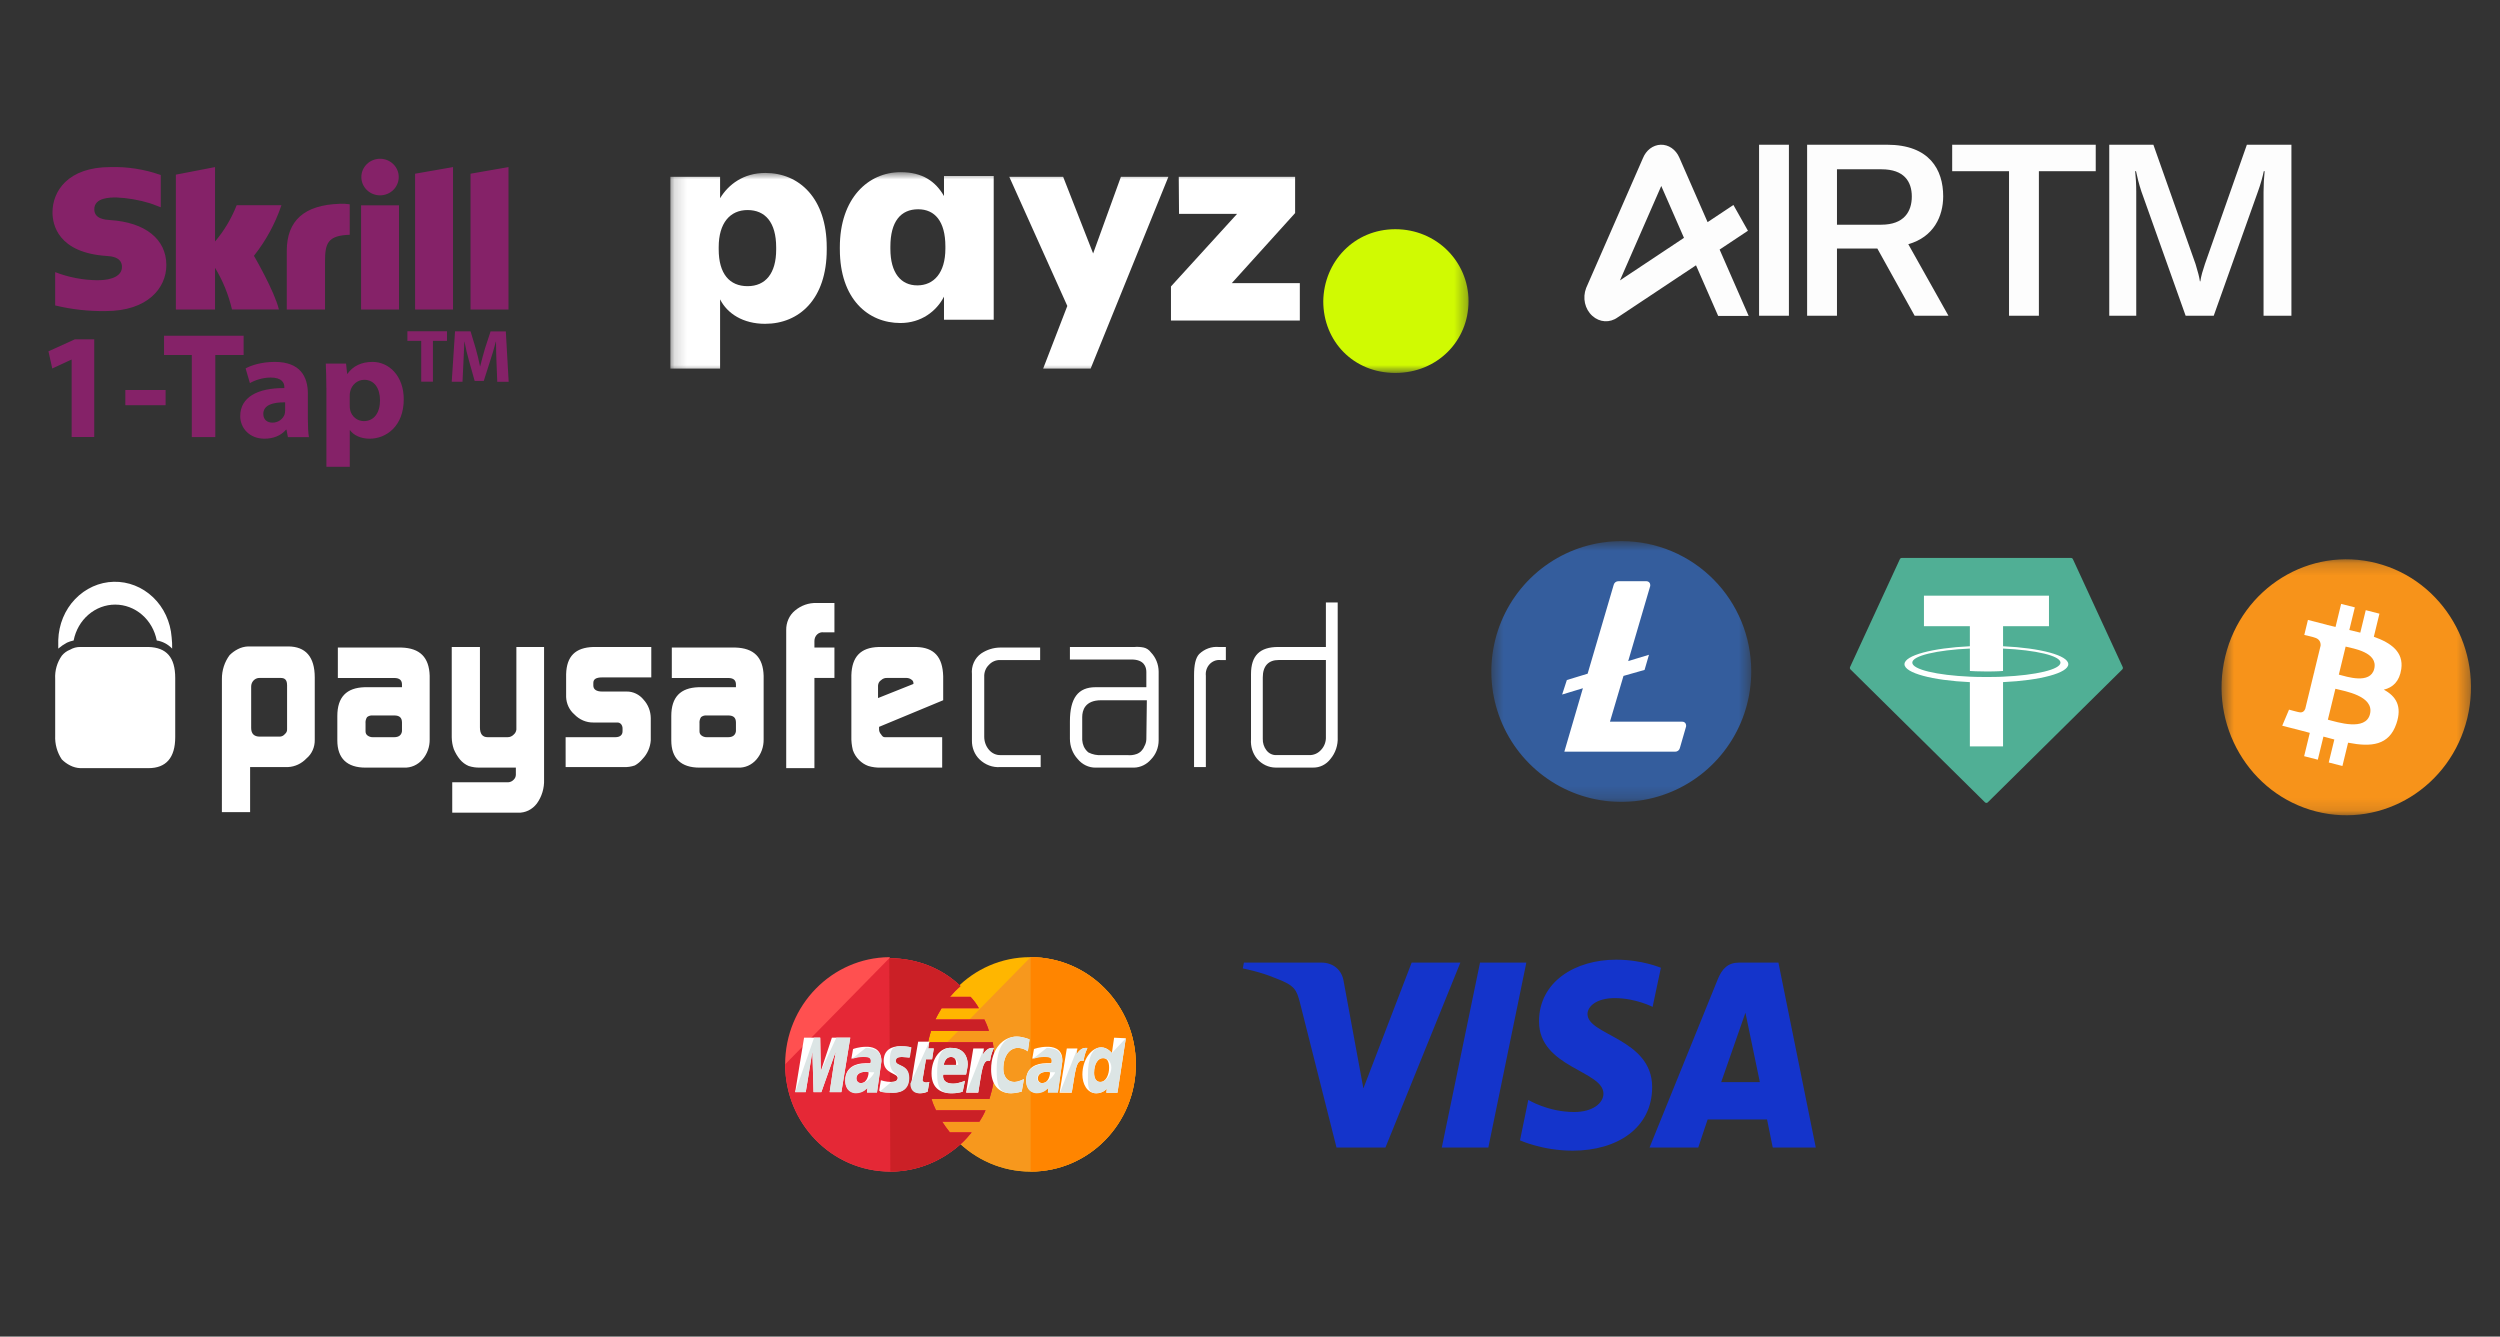 <svg width="202" height="108" viewBox="0 0 202 108" fill="none" xmlns="http://www.w3.org/2000/svg">
<rect x="0" y="0" width="202" height="108" fill="#333333" stroke="none"/>
<path fill-rule="evenodd" clip-rule="evenodd" d="M32.218 14.308C32.218 14.502 32.178 14.694 32.102 14.873C32.026 15.053 31.914 15.215 31.774 15.352C31.633 15.489 31.467 15.598 31.283 15.672C31.1 15.746 30.903 15.784 30.705 15.783C30.506 15.783 30.31 15.745 30.127 15.67C29.944 15.595 29.777 15.486 29.637 15.349C29.497 15.211 29.386 15.048 29.311 14.869C29.235 14.69 29.196 14.498 29.197 14.303C29.197 14.109 29.236 13.917 29.312 13.738C29.389 13.559 29.5 13.396 29.641 13.259C29.781 13.122 29.948 13.014 30.131 12.94C30.314 12.866 30.511 12.828 30.709 12.828C30.908 12.828 31.105 12.866 31.288 12.941C31.471 13.015 31.638 13.124 31.778 13.262C31.918 13.399 32.029 13.562 32.105 13.742C32.18 13.922 32.219 14.114 32.218 14.308ZM17.375 19.513C18.119 18.637 18.706 17.646 19.123 16.583L19.118 16.579H22.74C22.244 18.056 21.492 19.44 20.518 20.67C20.518 20.67 22.162 23.48 22.536 25.007H18.745C18.47 23.822 18.008 22.685 17.375 21.639V25.011H14.21V14.113L17.375 13.5V19.513ZM23.171 20.274C23.171 17.804 24.609 16.558 27.444 16.468V16.464C27.714 16.451 27.988 16.468 28.258 16.507V18.969C26.462 19.028 26.262 19.666 26.262 21.146V25.011H23.171V20.274ZM8.9 17.782H8.906H8.901C11.745 17.965 13.441 19.326 13.441 21.422C13.441 23.272 11.928 25.134 8.545 25.134C7.169 25.156 5.795 25.003 4.458 24.68V21.988C5.553 22.413 6.719 22.635 7.897 22.643C9.123 22.643 9.854 22.247 9.854 21.571C9.854 20.76 8.974 20.705 8.635 20.683H8.628C4.667 20.419 4.241 18.131 4.241 17.157C4.241 15.469 5.467 13.5 8.923 13.5C10.293 13.462 11.654 13.675 12.941 14.125L12.989 14.138V16.745L12.954 16.736C12.579 16.583 12.14 16.43 12.14 16.43C11.251 16.155 10.329 15.995 9.397 15.954C8.91 15.954 7.619 15.954 7.619 16.911C7.619 17.697 8.51 17.757 8.9 17.782ZM32.24 25.011H29.175V16.592H32.24V25.011ZM38.018 25.011V14.036L41.087 13.5V25.011H38.018ZM36.605 13.5L33.54 14.036V25.011H36.605V13.5ZM5.763 29.06H5.789V35.311H7.615V27.418H6.049L3.915 28.388L4.223 29.774L5.763 29.06ZM13.38 31.513V32.738H10.128V31.513L13.38 31.513ZM13.254 28.685H15.497V35.315H17.397V28.685H19.684V27.129H13.254V28.685ZM23.262 35.315L23.149 34.719H23.11C22.714 35.191 22.092 35.447 21.371 35.447C20.141 35.447 19.41 34.571 19.41 33.627C19.41 32.083 20.827 31.343 22.975 31.356V31.271C22.975 30.956 22.801 30.505 21.87 30.505C21.249 30.505 20.592 30.714 20.192 30.956L19.845 29.766C20.266 29.536 21.097 29.242 22.206 29.242C24.232 29.242 24.875 30.407 24.875 31.807V33.873C24.875 34.443 24.901 34.991 24.962 35.319H23.262V35.315ZM23.04 32.508C22.049 32.495 21.275 32.725 21.275 33.444C21.275 33.916 21.597 34.15 22.019 34.15C22.492 34.15 22.875 33.848 23.001 33.469C23.027 33.371 23.04 33.261 23.04 33.154V32.508ZM26.323 29.378C26.344 29.923 26.371 30.59 26.371 31.369L26.375 31.364V37.717H28.262V34.766H28.288C28.562 35.153 29.131 35.447 29.866 35.447C31.218 35.447 32.623 34.426 32.623 32.266C32.623 30.373 31.431 29.242 30.101 29.242C29.218 29.242 28.522 29.57 28.075 30.204H28.049L27.962 29.378H26.323ZM28.297 33.15C28.269 33.023 28.256 32.893 28.258 32.763V31.951C28.258 31.841 28.27 31.721 28.297 31.624C28.422 31.075 28.892 30.689 29.427 30.689C30.27 30.689 30.705 31.403 30.705 32.351C30.705 33.359 30.218 34.026 29.401 34.026C28.853 34.026 28.422 33.648 28.297 33.15ZM34.035 27.541H32.918V26.767H36.117V27.541H34.98V30.841H34.035V27.541ZM40.116 29.238L40.117 29.285V29.289L40.178 30.85H41.1L40.87 26.776H39.639L39.196 28.128C39.061 28.583 38.917 29.119 38.8 29.591H38.783C38.685 29.101 38.567 28.614 38.431 28.133L38.022 26.772H36.766L36.5 30.846H37.37L37.444 29.298C37.462 28.992 37.476 28.644 37.489 28.296C37.498 28.063 37.508 27.83 37.518 27.609H37.531C37.631 28.141 37.774 28.724 37.909 29.2L38.353 30.777H39.087L39.596 29.187C39.757 28.711 39.931 28.128 40.061 27.609H40.079C40.079 28.186 40.099 28.759 40.116 29.238Z" fill="#852268"/>
<mask id="mask0_139_16" style="mask-type:luminance" maskUnits="userSpaceOnUse" x="54" y="13" width="65" height="18">
<path d="M118.658 13.911H54.166V30.134H118.658V13.911Z" fill="white"/>
</mask>
<g mask="url(#mask0_139_16)">
<path d="M62.715 20.169V19.991C62.715 17.948 61.818 16.972 60.404 16.972C58.991 16.972 58.071 18.015 58.071 19.969V20.147C58.071 22.123 58.946 23.122 60.404 23.122C61.863 23.122 62.715 22.079 62.715 20.169ZM61.841 13.974C64.578 13.974 66.8 16.017 66.8 19.991V20.169C66.8 24.166 64.578 26.164 61.818 26.164C60.045 26.164 58.766 25.343 58.183 24.188V29.784H54.166V14.284H58.183V16.016C58.856 14.907 60.068 13.974 61.841 13.974Z" fill="white"/>
<path d="M76.387 20.084V19.906C76.387 17.885 75.534 16.909 74.187 16.909C72.774 16.909 71.943 17.907 71.943 19.928V20.106C71.943 22.059 72.796 23.059 74.12 23.059C75.444 23.059 76.387 22.061 76.387 20.084ZM67.859 20.151V19.973C67.86 16.02 70.148 13.911 72.774 13.911C74.546 13.911 75.602 14.666 76.275 15.842V14.221H80.292V25.834H76.275V23.969C75.669 25.146 74.435 26.1 72.751 26.1C70.148 26.1 67.86 24.169 67.86 20.149" fill="white"/>
<path d="M88.325 20.48L90.57 14.284H94.407L88.123 29.784H84.286L86.239 24.721L81.548 14.284H85.901L88.325 20.48Z" fill="white"/>
<path d="M94.614 25.898V23.145L99.955 17.283H95.266L95.243 14.284H104.645V17.216L99.528 22.878H105.026V25.898H94.614Z" fill="white"/>
<path d="M106.92 24.339C106.968 21.141 109.415 18.52 112.742 18.52C116.069 18.52 118.658 21.141 118.658 24.339C118.658 27.537 116.14 30.134 112.742 30.134C109.344 30.134 106.92 27.561 106.92 24.339Z" fill="#D0FA02"/>
</g>
<path fill-rule="evenodd" clip-rule="evenodd" d="M144.544 11.694H142.133V25.512H144.544V11.694ZM130.892 22.657L134.23 15.027L136.065 19.218L130.892 22.657ZM141.293 25.529L138.945 20.166L141.233 18.645L140.06 16.562L137.974 17.949L135.688 12.729C135.548 12.409 135.335 12.144 135.071 11.961C134.805 11.778 134.5 11.686 134.189 11.695C133.877 11.703 133.576 11.813 133.318 12.011C133.072 12.201 132.876 12.466 132.749 12.778L128.169 23.251L128.158 23.28C127.853 24.075 128.055 24.976 128.66 25.522C129.254 26.059 130.072 26.104 130.71 25.642L137.037 21.436L138.829 25.529L141.293 25.529ZM148.427 18.156H152.009C153.853 18.156 154.474 17.085 154.474 15.879C154.474 14.672 153.853 13.679 152.027 13.679H148.427V18.156ZM152.47 11.694C155.91 11.694 157.01 13.718 157.01 15.859C157.01 17.474 156.247 19.148 154.19 19.732L157.435 25.512H154.704L151.69 20.083H148.427V25.512H146.015V11.694H152.47ZM157.736 13.835H162.329V25.512H164.742V13.835H169.335V11.694H157.736V13.835ZM173.993 11.694H170.428L170.428 25.512H172.609V15.509C172.609 14.886 172.574 14.321 172.521 13.835H172.591C172.662 14.205 172.84 14.925 173.017 15.45L176.599 25.513H178.869L182.451 15.45C182.647 14.925 182.859 14.146 182.913 13.835H182.984C182.93 14.341 182.895 14.944 182.895 15.509V25.512H185.147V11.694H181.547L178.16 21.328C177.965 21.912 177.859 22.262 177.788 22.729H177.752C177.689 22.314 177.598 22.006 177.454 21.519C177.436 21.459 177.417 21.395 177.398 21.328L173.993 11.694Z" fill="#FDFDFD"/>
<path d="M5.412 51.925C5.585 51.847 5.766 51.789 5.95 51.751C6.111 50.927 6.534 50.191 7.144 49.667C7.759 49.139 8.522 48.851 9.308 48.852C10.098 48.852 10.863 49.14 11.474 49.669C12.085 50.196 12.506 50.931 12.666 51.751C13.136 51.823 13.572 52.054 13.91 52.408C13.917 52.1 13.903 51.792 13.868 51.487C13.774 50.243 13.237 49.087 12.37 48.261C11.494 47.426 10.358 46.979 9.19 47.008C8.022 47.034 6.906 47.535 6.065 48.412C5.235 49.278 4.748 50.46 4.708 51.707V52.408C4.927 52.222 5.163 52.059 5.412 51.925Z" fill="white"/>
<path d="M12.002 52.276H6.489C6.199 52.271 5.912 52.347 5.66 52.496C5.403 52.594 5.175 52.76 4.996 52.978C4.611 53.521 4.419 54.19 4.459 54.867V59.432C4.428 60.122 4.617 60.802 4.996 61.363C5.193 61.559 5.416 61.722 5.66 61.845C5.919 61.98 6.201 62.055 6.489 62.066H12.002C13.412 62.066 14.158 61.232 14.158 59.563V54.779C14.158 53.111 13.453 52.32 12.002 52.276ZM78.532 54.473V59.829C78.526 60.118 78.578 60.406 78.686 60.671C78.793 60.936 78.953 61.173 79.153 61.365C79.378 61.581 79.641 61.747 79.925 61.852C80.21 61.958 80.511 62.001 80.812 61.98H84.086V61.013H80.852C80.674 61.02 80.496 60.984 80.331 60.908C80.166 60.832 80.019 60.718 79.9 60.574C79.657 60.286 79.524 59.91 79.526 59.521V54.693C79.517 54.511 79.546 54.331 79.611 54.163C79.675 53.996 79.774 53.846 79.9 53.726C80.018 53.596 80.16 53.493 80.317 53.426C80.474 53.358 80.643 53.326 80.812 53.332H84.044V52.322H80.812C80.267 52.327 79.736 52.495 79.277 52.803C79.022 52.982 78.817 53.232 78.685 53.528C78.554 53.822 78.501 54.148 78.532 54.473ZM93.619 54.255C93.615 53.967 93.558 53.682 93.451 53.419C93.344 53.154 93.19 52.916 92.997 52.717C92.853 52.516 92.647 52.376 92.418 52.322C92.158 52.268 91.893 52.254 91.63 52.279H86.449V53.288H91.422C92.458 53.288 92.625 53.902 92.625 54.297V55.526H88.521C87.111 55.526 86.449 56.405 86.449 58.292V59.697C86.449 60.303 86.672 60.887 87.07 61.321C87.251 61.544 87.474 61.723 87.725 61.844C87.975 61.965 88.247 62.027 88.521 62.024H91.63C91.887 62.018 92.141 61.956 92.375 61.843C92.61 61.73 92.822 61.567 92.997 61.365C93.192 61.168 93.347 60.93 93.454 60.666C93.561 60.402 93.617 60.117 93.619 59.829V54.255ZM92.625 59.741C92.616 59.944 92.559 60.14 92.458 60.312C92.401 60.456 92.316 60.585 92.209 60.69C92.102 60.796 91.975 60.876 91.838 60.925C91.598 61.011 91.343 61.039 91.091 61.013H89.019C88.648 61.042 88.276 60.967 87.94 60.795C87.783 60.667 87.656 60.502 87.568 60.312C87.497 60.146 87.454 59.967 87.443 59.785V57.942C87.443 57.414 87.65 56.58 88.978 56.58H92.665L92.625 59.741ZM98.592 53.331H99.049V52.276H98.469C98.184 52.251 97.898 52.289 97.627 52.387C97.356 52.485 97.107 52.642 96.894 52.847C96.604 53.155 96.479 53.726 96.479 54.559V61.978H97.433V54.603C97.414 54.435 97.431 54.264 97.482 54.103C97.534 53.943 97.618 53.797 97.729 53.676C97.841 53.554 97.976 53.46 98.125 53.4C98.274 53.34 98.434 53.317 98.592 53.331ZM108.086 48.677H107.132V52.276H103.277C101.785 52.276 101.081 52.978 101.081 54.47V59.739C101.059 60.025 101.093 60.313 101.178 60.585C101.264 60.857 101.4 61.107 101.578 61.319C101.77 61.539 102.001 61.715 102.257 61.835C102.514 61.956 102.79 62.019 103.07 62.021H106.096C106.366 62.027 106.634 61.966 106.878 61.844C107.122 61.722 107.337 61.543 107.505 61.319C107.908 60.838 108.118 60.207 108.086 59.562V48.677ZM107.132 59.518C107.142 59.712 107.114 59.907 107.049 60.088C106.985 60.27 106.886 60.435 106.759 60.573C106.637 60.714 106.49 60.826 106.326 60.902C106.161 60.977 105.985 61.015 105.806 61.012H103.112C102.961 61.016 102.812 60.982 102.675 60.913C102.539 60.845 102.419 60.743 102.324 60.617C102.126 60.359 102.022 60.031 102.033 59.695V54.735C102.033 53.812 102.49 53.329 103.319 53.329H107.132V59.518ZM23.194 55.35C23.194 54.955 23.028 54.779 22.696 54.779H20.956C20.826 54.778 20.698 54.819 20.589 54.896C20.48 54.972 20.394 55.082 20.342 55.211C20.309 55.297 20.293 55.388 20.294 55.481V58.818C20.294 59.3 20.543 59.52 20.998 59.52H22.614C22.694 59.516 22.771 59.494 22.843 59.457C22.914 59.419 22.977 59.366 23.029 59.301C23.086 59.257 23.132 59.196 23.161 59.127C23.19 59.057 23.202 58.981 23.196 58.904V55.35H23.194ZM17.93 54.867C17.924 54.165 18.144 53.482 18.552 52.935C18.748 52.74 18.971 52.577 19.214 52.453C19.473 52.318 19.756 52.243 20.043 52.232H23.277C24.686 52.232 25.432 53.067 25.432 54.735V59.783C25.438 60.071 25.38 60.356 25.265 60.615C25.15 60.874 24.98 61.1 24.768 61.276C24.368 61.7 23.837 61.951 23.277 61.978H20.209V65.622H17.928L17.93 54.867ZM29.536 59.082C29.532 59.151 29.546 59.22 29.575 59.282C29.604 59.344 29.648 59.396 29.702 59.433C29.825 59.523 29.969 59.569 30.117 59.565H31.858C32.23 59.565 32.438 59.389 32.48 59.083V58.38C32.48 57.983 32.272 57.809 31.858 57.809H30.116C29.954 57.793 29.793 57.839 29.66 57.941C29.559 58.094 29.515 58.282 29.536 58.468V59.082ZM32.48 55.306C32.48 54.956 32.272 54.781 31.858 54.781H27.298V52.322H32.438C33.929 52.366 34.675 53.112 34.718 54.603V59.741C34.728 60.34 34.521 60.923 34.138 61.365C33.947 61.584 33.715 61.756 33.458 61.87C33.2 61.983 32.923 62.036 32.645 62.024H29.536C28.044 62.024 27.256 61.277 27.256 59.827V57.854C27.256 56.318 28.003 55.573 29.453 55.527H32.48V55.306ZM41.059 63.209C41.231 63.201 41.395 63.123 41.515 62.989C41.567 62.939 41.608 62.878 41.637 62.81C41.666 62.742 41.68 62.668 41.681 62.593V62.022H38.779C38.471 62.031 38.163 61.987 37.867 61.891C37.597 61.777 37.356 61.597 37.163 61.365C36.959 61.115 36.792 60.834 36.666 60.53C36.559 60.221 36.504 59.895 36.5 59.565V52.278H38.779V58.774C38.779 59.301 38.986 59.565 39.402 59.565H41.018C41.11 59.566 41.202 59.546 41.287 59.509C41.372 59.471 41.45 59.415 41.515 59.345C41.63 59.248 41.704 59.106 41.723 58.95V52.278H43.961V62.989C43.986 63.683 43.78 64.368 43.381 64.921C43.197 65.163 42.964 65.357 42.699 65.487C42.431 65.617 42.139 65.678 41.846 65.666H36.541V63.209H41.059ZM45.702 59.565H49.722C50.095 59.565 50.302 59.389 50.302 59.082V58.862C50.305 58.786 50.291 58.711 50.261 58.642C50.234 58.57 50.189 58.507 50.13 58.46C50.072 58.414 50.003 58.386 49.931 58.379H47.941C47.369 58.387 46.817 58.151 46.406 57.721C46.209 57.551 46.047 57.338 45.932 57.095C45.818 56.853 45.753 56.587 45.743 56.315V54.473C45.784 53.023 46.49 52.322 47.941 52.276H52.624V54.735H48.645C48.189 54.735 47.941 54.867 47.941 55.175V55.394C47.941 55.702 48.19 55.876 48.645 55.876H50.634C50.894 55.873 51.151 55.931 51.388 56.046C51.624 56.159 51.834 56.327 52.002 56.535C52.37 56.936 52.578 57.47 52.582 58.027V59.827C52.54 60.394 52.304 60.924 51.92 61.321C51.744 61.536 51.533 61.714 51.298 61.847C51.004 61.95 50.694 61.995 50.386 61.978H45.703L45.702 59.565ZM56.52 59.082C56.517 59.151 56.53 59.22 56.559 59.282C56.589 59.344 56.633 59.396 56.687 59.433C56.809 59.523 56.954 59.569 57.101 59.565H58.842C59.215 59.565 59.422 59.389 59.464 59.083V58.38C59.464 57.983 59.257 57.809 58.842 57.809H57.101C56.94 57.792 56.777 57.839 56.645 57.941C56.544 58.093 56.499 58.282 56.52 58.468V59.082ZM59.464 55.306C59.464 54.956 59.257 54.781 58.842 54.781H54.282V52.322H59.422C60.915 52.366 61.66 53.112 61.702 54.603V59.741C61.712 60.34 61.505 60.923 61.122 61.365C60.933 61.585 60.701 61.759 60.443 61.873C60.185 61.986 59.908 62.038 59.629 62.024H56.52C55.029 62.024 54.24 61.277 54.24 59.827V57.854C54.24 56.318 54.988 55.573 56.438 55.527H59.464V55.306ZM63.526 50.917C63.519 50.612 63.58 50.31 63.702 50.036C63.824 49.761 64.005 49.522 64.23 49.337C64.726 48.92 65.342 48.702 65.971 48.722H67.422V51.092H66.552C66.458 51.078 66.362 51.086 66.271 51.115C66.18 51.145 66.096 51.194 66.025 51.262C65.954 51.328 65.898 51.41 65.861 51.502C65.823 51.594 65.804 51.694 65.805 51.794V52.322H67.422V54.779H65.805V62.065H63.526V50.917ZM73.806 55.262V55.22C73.809 55.156 73.795 55.093 73.766 55.038C73.736 54.984 73.692 54.939 73.64 54.911C73.53 54.828 73.401 54.782 73.267 54.779H71.693C71.603 54.771 71.513 54.782 71.427 54.812C71.341 54.842 71.262 54.891 71.195 54.955C71.122 55 71.062 55.064 71.018 55.14C70.975 55.217 70.95 55.304 70.945 55.394V56.403L73.806 55.262ZM71.029 58.73V58.862C71.021 58.951 71.032 59.04 71.06 59.123C71.089 59.207 71.135 59.282 71.195 59.344C71.277 59.477 71.36 59.565 71.484 59.565H76.128V62.022H71.195C70.845 62.036 70.495 61.992 70.158 61.891C69.88 61.79 69.625 61.626 69.412 61.409C69.191 61.191 69.02 60.92 68.913 60.618C68.819 60.247 68.777 59.862 68.79 59.477V54.559C68.832 53.067 69.536 52.32 70.987 52.278H74.054C75.465 52.32 76.169 53.067 76.21 54.647V56.579L71.029 58.73Z" fill="white"/>
<mask id="mask1_139_16" style="mask-type:luminance" maskUnits="userSpaceOnUse" x="120" y="43" width="22" height="22">
<path d="M141.5 43.723H120.5V64.791H141.5V43.723Z" fill="white"/>
</mask>
<g mask="url(#mask1_139_16)">
<path d="M131 63.651C136.172 63.651 140.364 59.445 140.364 54.257C140.364 49.069 136.172 44.863 131 44.863C125.829 44.863 121.637 49.069 121.637 54.257C121.637 59.445 125.829 63.651 131 63.651Z" fill="white"/>
<path d="M131 43.723C128.923 43.723 126.893 44.34 125.167 45.498C123.44 46.656 122.094 48.301 121.299 50.226C120.505 52.151 120.297 54.269 120.702 56.312C121.107 58.355 122.107 60.233 123.575 61.706C125.044 63.179 126.915 64.182 128.952 64.589C130.988 64.995 133.1 64.787 135.018 63.989C136.937 63.192 138.577 61.842 139.73 60.109C140.884 58.377 141.5 56.34 141.5 54.257C141.504 52.878 141.237 51.511 140.715 50.235C140.192 48.959 139.424 47.799 138.455 46.821C137.486 45.843 136.334 45.066 135.065 44.534C133.797 44.002 132.436 43.727 131.061 43.723H131ZM131.178 54.614L130.085 58.312H135.932C135.971 58.311 136.01 58.317 136.046 58.331C136.082 58.345 136.115 58.365 136.144 58.392C136.172 58.418 136.195 58.45 136.211 58.486C136.227 58.521 136.236 58.559 136.237 58.598V58.695L135.729 60.455C135.706 60.538 135.656 60.611 135.587 60.662C135.518 60.713 135.433 60.739 135.347 60.736H126.398L127.898 55.609L126.22 56.119L126.602 54.946L128.28 54.435L130.39 47.243C130.413 47.16 130.463 47.087 130.532 47.036C130.601 46.986 130.686 46.959 130.771 46.962H133.034C133.073 46.961 133.111 46.967 133.148 46.981C133.184 46.994 133.217 47.015 133.245 47.041C133.274 47.068 133.297 47.1 133.313 47.135C133.329 47.171 133.338 47.209 133.339 47.248V47.345L131.559 53.415L133.237 52.905L132.881 54.129L131.178 54.614Z" fill="#345D9D"/>
</g>
<path fill-rule="evenodd" clip-rule="evenodd" d="M153.509 45.181L149.487 53.894C149.472 53.927 149.467 53.963 149.473 53.999C149.48 54.034 149.497 54.067 149.522 54.091L160.385 64.827C160.416 64.858 160.457 64.875 160.5 64.875C160.543 64.875 160.584 64.858 160.615 64.827L171.478 54.092C171.503 54.067 171.52 54.035 171.527 53.999C171.533 53.964 171.528 53.927 171.513 53.895L167.491 45.181C167.478 45.152 167.457 45.127 167.431 45.11C167.404 45.092 167.374 45.083 167.342 45.083H153.659C153.627 45.083 153.597 45.092 153.57 45.109C153.544 45.126 153.523 45.151 153.509 45.181Z" fill="#50AF95"/>
<path fill-rule="evenodd" clip-rule="evenodd" d="M161.847 54.675C161.771 54.681 161.383 54.704 160.516 54.704C159.827 54.704 159.337 54.684 159.166 54.675C156.501 54.558 154.513 54.095 154.513 53.54C154.513 52.986 156.501 52.523 159.166 52.404V54.214C159.34 54.226 159.839 54.256 160.528 54.256C161.355 54.256 161.769 54.221 161.844 54.215V52.405C164.503 52.523 166.487 52.987 166.487 53.54C166.487 54.094 164.503 54.557 161.844 54.675L161.847 54.675ZM161.847 52.218V50.598H165.557V48.128H155.455V50.598H159.165V52.217C156.15 52.356 153.882 52.952 153.882 53.667C153.882 54.382 156.15 54.978 159.165 55.117V60.308H161.846V55.115C164.854 54.977 167.118 54.381 167.118 53.667C167.118 52.952 164.856 52.356 161.846 52.217L161.847 52.218Z" fill="white"/>
<mask id="mask2_139_16" style="mask-type:luminance" maskUnits="userSpaceOnUse" x="179" y="45" width="21" height="21">
<path d="M199.656 45.191H179.5V65.875H199.656V45.191Z" fill="white"/>
</mask>
<g mask="url(#mask2_139_16)">
<path d="M199.355 58.034C198.009 63.575 192.54 66.947 187.139 65.565C181.741 64.184 178.455 58.572 179.802 53.032C181.147 47.491 186.616 44.119 192.015 45.5C197.415 46.881 200.701 52.494 199.355 58.034Z" fill="#F7931A"/>
<path d="M194.023 54.059C194.223 52.683 193.202 51.943 191.806 51.45L192.259 49.585L191.153 49.302L190.712 51.118C190.421 51.043 190.122 50.973 189.825 50.904L190.27 49.076L189.164 48.794L188.711 50.657C188.47 50.601 188.234 50.545 188.005 50.487L188.006 50.481L186.481 50.09L186.187 51.302C186.187 51.302 187.007 51.495 186.99 51.507C187.438 51.622 187.519 51.926 187.505 52.167L186.989 54.291C187.02 54.299 187.06 54.311 187.104 54.329C187.067 54.32 187.028 54.309 186.987 54.299L186.264 57.275C186.209 57.414 186.07 57.624 185.757 57.544C185.768 57.561 184.953 57.339 184.953 57.339L184.404 58.638L185.844 59.006C186.111 59.075 186.374 59.147 186.632 59.215L186.175 61.1L187.279 61.383L187.733 59.517C188.034 59.601 188.327 59.679 188.614 59.752L188.162 61.609L189.268 61.892L189.726 60.01C191.612 60.376 193.03 60.228 193.627 58.478C194.108 57.068 193.603 56.256 192.611 55.725C193.333 55.554 193.877 55.066 194.023 54.059ZM191.496 57.695C191.154 59.104 188.841 58.343 188.092 58.151L188.699 55.653C189.449 55.845 191.853 56.225 191.496 57.695ZM191.838 54.039C191.526 55.321 189.601 54.669 188.977 54.51L189.527 52.244C190.152 52.404 192.162 52.702 191.838 54.039Z" fill="white"/>
</g>
<path d="M91.775 86C91.775 90.767 87.997 94.663 83.274 94.663C78.597 94.663 74.774 90.767 74.774 86C74.774 81.233 78.552 77.338 83.229 77.338C87.997 77.338 91.775 81.233 91.775 86Z" fill="#FFB600"/>
<path d="M83.274 77.338C87.952 77.338 91.775 81.233 91.775 86C91.775 90.767 87.997 94.663 83.274 94.663C78.597 94.663 74.774 90.767 74.774 86" fill="#F7981D"/>
<path d="M83.274 77.338C87.952 77.338 91.775 81.233 91.775 86C91.775 90.767 87.997 94.663 83.274 94.663" fill="#FF8500"/>
<path d="M71.85 77.338C67.217 77.383 63.439 81.233 63.439 86C63.439 90.767 67.217 94.663 71.94 94.663C74.144 94.663 76.123 93.792 77.652 92.417C77.967 92.142 78.237 91.821 78.507 91.5H76.752C76.528 91.225 76.303 90.904 76.123 90.629H79.136C79.316 90.354 79.496 90.033 79.631 89.713H75.628C75.493 89.438 75.358 89.117 75.268 88.796H79.946C80.216 87.925 80.396 87.008 80.396 86.046C80.396 85.404 80.306 84.808 80.216 84.213H74.998C75.043 83.892 75.133 83.617 75.223 83.296H79.901C79.811 82.975 79.676 82.654 79.541 82.379H75.583C75.718 82.058 75.898 81.783 76.078 81.463H79.091C78.911 81.142 78.686 80.821 78.417 80.546H76.752C77.022 80.225 77.292 79.95 77.607 79.675C76.123 78.254 74.099 77.429 71.895 77.429C71.895 77.338 71.895 77.338 71.85 77.338Z" fill="#FF5050"/>
<path d="M63.439 86C63.439 90.767 67.217 94.662 71.94 94.662C74.144 94.662 76.123 93.792 77.652 92.417C77.967 92.142 78.237 91.821 78.507 91.5H76.752C76.528 91.225 76.303 90.904 76.123 90.629H79.136C79.316 90.354 79.496 90.033 79.631 89.713H75.628C75.493 89.438 75.358 89.117 75.268 88.796H79.946C80.216 87.925 80.396 87.008 80.396 86.046C80.396 85.404 80.306 84.808 80.216 84.213H74.998C75.043 83.892 75.133 83.617 75.223 83.296H79.901C79.811 82.975 79.676 82.654 79.541 82.379H75.583C75.718 82.058 75.898 81.783 76.078 81.463H79.091C78.911 81.142 78.686 80.821 78.417 80.546H76.752C77.022 80.225 77.292 79.95 77.607 79.675C76.123 78.254 74.099 77.429 71.895 77.429H71.85" fill="#E52836"/>
<path d="M71.94 94.662C74.144 94.662 76.123 93.792 77.652 92.417C77.967 92.142 78.237 91.821 78.507 91.5H76.753C76.528 91.225 76.303 90.904 76.123 90.629H79.136C79.316 90.354 79.496 90.033 79.631 89.713H75.628C75.493 89.438 75.358 89.117 75.268 88.796H79.946C80.216 87.925 80.396 87.008 80.396 86.046C80.396 85.404 80.306 84.808 80.216 84.213H74.999C75.043 83.892 75.133 83.617 75.223 83.296H79.901C79.811 82.975 79.676 82.654 79.541 82.379H75.583C75.718 82.058 75.898 81.783 76.078 81.463H79.091C78.912 81.142 78.687 80.821 78.417 80.546H76.753C77.022 80.225 77.292 79.95 77.607 79.675C76.123 78.254 74.099 77.429 71.895 77.429H71.85" fill="#CB2026"/>
<path d="M74.953 88.2L75.088 87.421C75.043 87.421 74.953 87.467 74.863 87.467C74.549 87.467 74.504 87.283 74.549 87.192L74.818 85.588H75.313L75.448 84.717H74.998L75.088 84.167H74.189C74.189 84.167 73.649 87.192 73.649 87.558C73.649 88.108 73.964 88.338 74.369 88.338C74.638 88.338 74.863 88.246 74.953 88.2ZM75.268 86.733C75.268 88.017 76.123 88.338 76.843 88.338C77.517 88.338 77.787 88.2 77.787 88.2L77.967 87.329C77.967 87.329 77.472 87.558 77.022 87.558C76.033 87.558 76.213 86.825 76.213 86.825H78.057C78.057 86.825 78.192 86.229 78.192 86C78.192 85.404 77.877 84.671 76.887 84.671C75.943 84.579 75.268 85.588 75.268 86.733ZM76.843 85.404C77.337 85.404 77.247 86 77.247 86.046H76.258C76.258 86 76.348 85.404 76.843 85.404ZM82.555 88.2L82.734 87.192C82.734 87.192 82.285 87.421 81.97 87.421C81.34 87.421 81.07 86.917 81.07 86.367C81.07 85.267 81.61 84.671 82.24 84.671C82.69 84.671 83.049 84.946 83.049 84.946L83.184 83.983C83.184 83.983 82.645 83.754 82.15 83.754C81.115 83.754 80.081 84.671 80.081 86.412C80.081 87.558 80.621 88.338 81.7 88.338C82.06 88.338 82.555 88.2 82.555 88.2ZM70.006 84.579C69.376 84.579 68.926 84.763 68.926 84.763L68.791 85.542C68.791 85.542 69.196 85.358 69.781 85.358C70.096 85.358 70.366 85.404 70.366 85.679C70.366 85.862 70.321 85.908 70.321 85.908H69.916C69.151 85.908 68.297 86.229 68.297 87.283C68.297 88.108 68.836 88.292 69.151 88.292C69.781 88.292 70.051 87.879 70.096 87.879L70.051 88.246H70.86L71.22 85.725C71.22 84.625 70.321 84.579 70.006 84.579ZM70.186 86.642C70.186 86.779 70.096 87.513 69.556 87.513C69.286 87.513 69.196 87.283 69.196 87.146C69.196 86.917 69.331 86.596 70.006 86.596C70.141 86.642 70.186 86.642 70.186 86.642ZM72.075 88.292C72.3 88.292 73.424 88.338 73.424 87.1C73.424 85.954 72.345 86.183 72.345 85.725C72.345 85.496 72.525 85.404 72.839 85.404C72.974 85.404 73.469 85.45 73.469 85.45L73.604 84.625C73.604 84.625 73.289 84.533 72.749 84.533C72.075 84.533 71.4 84.808 71.4 85.725C71.4 86.779 72.525 86.688 72.525 87.1C72.525 87.375 72.21 87.421 71.985 87.421C71.58 87.421 71.175 87.283 71.175 87.283L71.04 88.108C71.085 88.2 71.31 88.292 72.075 88.292ZM90.021 83.846L89.841 85.083C89.841 85.083 89.481 84.625 88.987 84.625C88.177 84.625 87.457 85.633 87.457 86.825C87.457 87.558 87.817 88.338 88.582 88.338C89.121 88.338 89.436 87.971 89.436 87.971L89.391 88.292H90.291L90.966 83.892L90.021 83.846ZM89.616 86.275C89.616 86.779 89.391 87.421 88.897 87.421C88.582 87.421 88.402 87.146 88.402 86.688C88.402 85.954 88.717 85.496 89.121 85.496C89.436 85.496 89.616 85.725 89.616 86.275ZM65.103 88.246L65.643 84.946L65.733 88.246H66.363L67.532 84.946L67.037 88.246H67.982L68.701 83.846H67.217L66.318 86.55L66.273 83.846H64.968L64.249 88.246H65.103ZM79.046 88.246C79.316 86.733 79.361 85.496 79.991 85.725C80.081 85.129 80.216 84.9 80.306 84.671H80.126C79.721 84.671 79.406 85.221 79.406 85.221L79.496 84.717H78.642L78.057 88.292H79.046V88.246ZM84.624 84.579C83.994 84.579 83.544 84.763 83.544 84.763L83.409 85.542C83.409 85.542 83.814 85.358 84.399 85.358C84.713 85.358 84.983 85.404 84.983 85.679C84.983 85.862 84.939 85.908 84.939 85.908H84.534C83.769 85.908 82.914 86.229 82.914 87.283C82.914 88.108 83.454 88.292 83.769 88.292C84.399 88.292 84.669 87.879 84.713 87.879L84.669 88.246H85.478L85.838 85.725C85.883 84.625 84.939 84.579 84.624 84.579ZM84.849 86.642C84.849 86.779 84.758 87.513 84.219 87.513C83.949 87.513 83.859 87.283 83.859 87.146C83.859 86.917 83.994 86.596 84.669 86.596C84.803 86.642 84.803 86.642 84.849 86.642ZM86.603 88.246C86.873 86.733 86.918 85.496 87.547 85.725C87.637 85.129 87.772 84.9 87.862 84.671H87.682C87.277 84.671 86.962 85.221 86.962 85.221L87.052 84.717H86.198L85.613 88.292H86.603V88.246Z" fill="white"/>
<path d="M73.559 87.558C73.559 88.108 73.874 88.338 74.279 88.338C74.594 88.338 74.863 88.246 74.953 88.2L75.088 87.421C75.043 87.421 74.953 87.467 74.863 87.467C74.549 87.467 74.504 87.283 74.549 87.192L74.818 85.588H75.313L75.448 84.717H74.998L75.088 84.167M75.718 86.733C75.718 88.017 76.123 88.338 76.843 88.338C77.517 88.338 77.787 88.2 77.787 88.2L77.967 87.329C77.967 87.329 77.472 87.558 77.022 87.558C76.033 87.558 76.213 86.825 76.213 86.825H78.057C78.057 86.825 78.192 86.229 78.192 86C78.192 85.404 77.877 84.671 76.887 84.671C75.943 84.579 75.718 85.588 75.718 86.733ZM76.843 85.404C77.337 85.404 77.427 86 77.427 86.046H76.258C76.258 86 76.348 85.404 76.843 85.404ZM82.555 88.2L82.734 87.192C82.734 87.192 82.285 87.421 81.97 87.421C81.34 87.421 81.07 86.917 81.07 86.367C81.07 85.267 81.61 84.671 82.24 84.671C82.69 84.671 83.049 84.946 83.049 84.946L83.184 83.983C83.184 83.983 82.645 83.754 82.15 83.754C81.115 83.754 80.531 84.671 80.531 86.412C80.531 87.558 80.621 88.338 81.7 88.338C82.06 88.338 82.555 88.2 82.555 88.2ZM68.791 85.588C68.791 85.588 69.196 85.404 69.781 85.404C70.096 85.404 70.366 85.45 70.366 85.725C70.366 85.908 70.321 85.954 70.321 85.954H69.916C69.151 85.954 68.297 86.275 68.297 87.329C68.297 88.154 68.836 88.338 69.151 88.338C69.781 88.338 70.051 87.925 70.096 87.925L70.051 88.292H70.86L71.22 85.771C71.22 84.717 70.321 84.671 69.961 84.671M70.635 86.642C70.635 86.779 70.096 87.513 69.556 87.513C69.286 87.513 69.196 87.283 69.196 87.146C69.196 86.917 69.331 86.596 70.006 86.596C70.141 86.642 70.635 86.642 70.635 86.642ZM71.085 88.2C71.085 88.2 71.355 88.292 72.12 88.292C72.345 88.292 73.469 88.338 73.469 87.1C73.469 85.954 72.39 86.183 72.39 85.725C72.39 85.496 72.57 85.404 72.884 85.404C73.019 85.404 73.514 85.45 73.514 85.45L73.649 84.625C73.649 84.625 73.334 84.533 72.794 84.533C72.12 84.533 71.895 84.808 71.895 85.725C71.895 86.779 72.57 86.688 72.57 87.1C72.57 87.375 72.255 87.421 72.03 87.421M89.841 85.083C89.841 85.083 89.481 84.625 88.987 84.625C88.177 84.625 87.907 85.633 87.907 86.825C87.907 87.558 87.817 88.338 88.582 88.338C89.121 88.338 89.436 87.971 89.436 87.971L89.391 88.292H90.291L90.966 83.892M89.796 86.275C89.796 86.779 89.391 87.421 88.897 87.421C88.582 87.421 88.402 87.146 88.402 86.688C88.402 85.954 88.717 85.496 89.121 85.496C89.436 85.496 89.796 85.725 89.796 86.275ZM65.103 88.246L65.643 84.946L65.733 88.246H66.363L67.532 84.946L67.037 88.246H67.982L68.701 83.846H67.577L66.318 86.55L66.273 83.846H65.778L64.249 88.246H65.103ZM78.102 88.246H79.046C79.316 86.733 79.361 85.496 79.991 85.725C80.081 85.129 80.216 84.9 80.306 84.671H80.126C79.721 84.671 79.406 85.221 79.406 85.221L79.496 84.717M83.409 85.588C83.409 85.588 83.814 85.404 84.399 85.404C84.713 85.404 84.983 85.45 84.983 85.725C84.983 85.908 84.939 85.954 84.939 85.954H84.534C83.769 85.954 82.914 86.275 82.914 87.329C82.914 88.154 83.454 88.338 83.769 88.338C84.399 88.338 84.669 87.925 84.713 87.925L84.669 88.292H85.478L85.838 85.771C85.838 84.717 84.939 84.671 84.579 84.671M85.253 86.642C85.253 86.779 84.713 87.513 84.174 87.513C83.904 87.513 83.814 87.283 83.814 87.146C83.814 86.917 83.949 86.596 84.624 86.596C84.803 86.642 85.253 86.642 85.253 86.642ZM85.658 88.246H86.603C86.873 86.733 86.918 85.496 87.547 85.725C87.637 85.129 87.772 84.9 87.862 84.671H87.682C87.277 84.671 86.962 85.221 86.962 85.221L87.052 84.717" fill="#DCE5E5"/>
<path d="M130.582 77.542C127.299 77.542 124.352 79.303 124.352 82.535C124.352 86.257 129.558 86.511 129.558 88.363C129.558 89.143 128.676 89.851 127.193 89.851C125.075 89.851 123.487 88.871 123.487 88.871L122.816 92.139C122.816 92.139 124.634 92.974 127.07 92.974C130.67 92.974 133.494 91.141 133.494 87.836C133.494 83.915 128.27 83.66 128.27 81.936C128.27 81.318 128.994 80.647 130.476 80.647C132.153 80.647 133.53 81.355 133.53 81.355L134.2 78.195C134.183 78.195 132.682 77.542 130.582 77.542ZM100.507 77.778L100.418 78.25C100.418 78.25 101.795 78.504 103.048 79.031C104.654 79.63 104.76 79.975 105.043 81.046L107.99 92.72H111.944L117.998 77.778H114.062L110.161 87.945L108.573 79.321C108.431 78.341 107.69 77.778 106.772 77.778H100.507ZM119.586 77.778L116.497 92.72H120.257L123.328 77.778H119.586ZM140.519 77.778C139.619 77.778 139.142 78.268 138.789 79.14L133.283 92.72H137.218L137.977 90.451H142.778L143.237 92.72H146.714L143.696 77.778H140.519ZM141.031 81.827L142.196 87.437H139.072L141.031 81.827Z" fill="#1434CB"/>
</svg>
